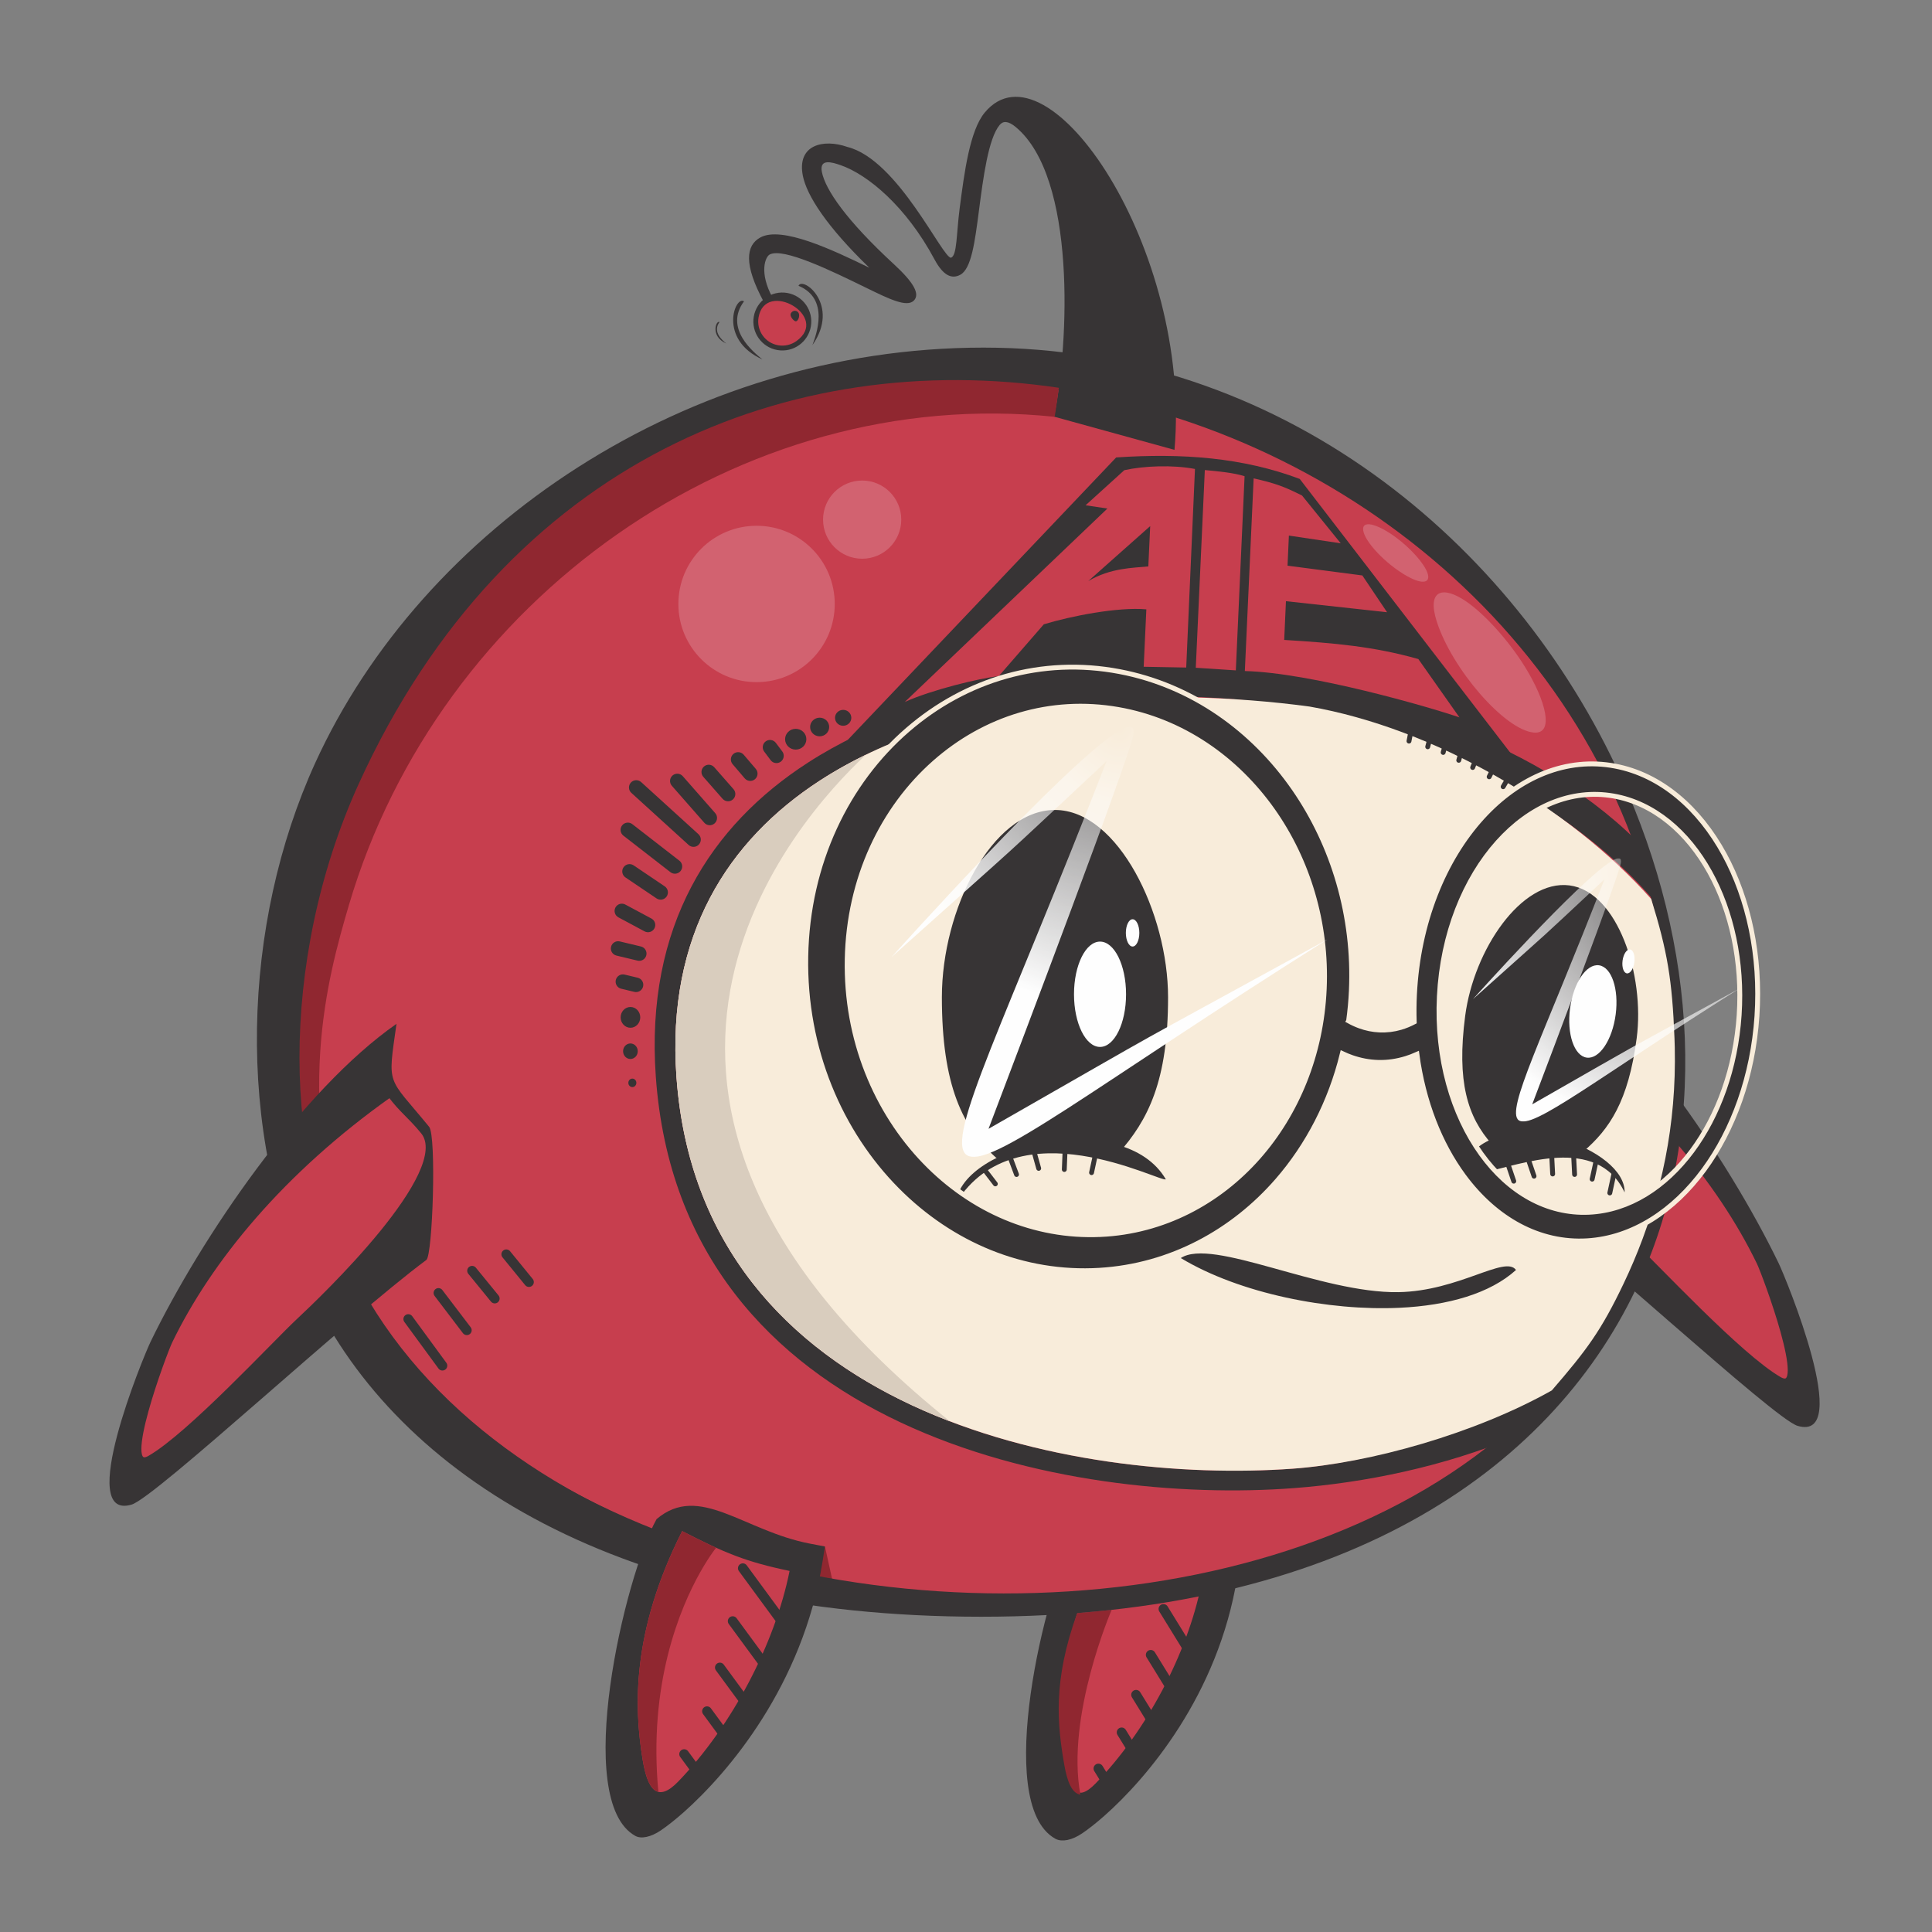 <?xml version="1.0" encoding="UTF-8"?>
<!DOCTYPE svg PUBLIC "-//W3C//DTD SVG 1.1//EN" "http://www.w3.org/Graphics/SVG/1.1/DTD/svg11.dtd">
<!-- Creator: CorelDRAW 2021 (64-Bit) -->
<svg xmlns="http://www.w3.org/2000/svg" xml:space="preserve" width="2.756in" height="2.756in" version="1.1" style="shape-rendering:geometricPrecision; text-rendering:geometricPrecision; image-rendering:optimizeQuality; fill-rule:evenodd; clip-rule:evenodd"
viewBox="0 0 2755.91 2755.91"
 xmlns:xlink="http://www.w3.org/1999/xlink"
 xmlns:xodm="http://www.corel.com/coreldraw/odm/2003">
 <rect x="0" y="0" width="2755.91" height="2755.91" fill="#808080" stroke="none"/>
 <defs>
  <style type="text/css">
   <![CDATA[
    .str2 {stroke:#373435;stroke-width:6.94;stroke-miterlimit:2.613}
    .str0 {stroke:#373435;stroke-width:6.94;stroke-miterlimit:2.613}
    .str4 {stroke:#F8ECDA;stroke-width:6.94;stroke-miterlimit:2.613}
    .str1 {stroke:#373435;stroke-width:13.89;stroke-linecap:round;stroke-linejoin:round;stroke-miterlimit:2.613}
    .str3 {stroke:#373435;stroke-width:6.94;stroke-linecap:round;stroke-linejoin:round;stroke-miterlimit:2.613}
    .fil0 {fill:none}
    .fil4 {fill:none;fill-rule:nonzero}
    .fil11 {fill:#FEFEFE}
    .fil5 {fill:#373435}
    .fil3 {fill:#902730}
    .fil1 {fill:#C73E4E}
    .fil10 {fill:#D26270}
    .fil9 {fill:#D9CDBE}
    .fil8 {fill:#F8ECDA}
    .fil2 {fill:#373435;fill-rule:nonzero}
    .fil7 {fill:#373435;fill-rule:nonzero}
    .fil6 {fill:#C73E4E;fill-rule:nonzero}
   ]]>
  </style>
     <clipPath id="id0">
      <path d="M2315.78 1831.46c-383.37,802.02 -2354.21,493.69 -1803.91,-713.73 459.99,-1009.3 1840.42,-565.26 1876.71,363.36 4.85,124.12 -20.34,240.63 -72.8,350.37z"/>
     </clipPath>
     <clipPath id="id1" style="clip-rule:nonzero">
      <path d="M2315.78 1831.46c52.46,-109.75 77.65,-226.25 72.8,-350.37 -36.29,-928.62 -1394.36,-1367.07 -1854.35,-357.77 -550.3,1207.42 1398.18,1510.16 1781.56,708.14zm17.43 8.07c-123.86,259.11 -419.96,466.67 -933.44,466.67 -513.48,0 -831.59,-200.72 -955.45,-459.84 -110.37,-230.89 -98.64,-529.94 5.22,-757.83 153.09,-335.91 530.12,-592.69 953.43,-592.69 423.3,0 755.98,276.49 909.07,612.4 54.61,119.82 86.38,247.22 91.27,372.32 4.89,125.2 -17.13,248.14 -70.1,358.96z"/>
     </clipPath>
     <mask id="id2">
  <radialGradient id="id3" gradientUnits="userSpaceOnUse" cx="1596.74" cy="1039.39" r="395.79" fx="1596.74" fy="1039.39">
   <stop offset="0" style="stop-opacity:0; stop-color:white"/>
   <stop offset="0.278" style="stop-opacity:0.502; stop-color:white"/>
   <stop offset="1" style="stop-opacity:1; stop-color:white"/>
  </radialGradient>
      <rect style="fill:url(#id3)" x="1271.7" y="1036.69" width="621.52" height="613.58"/>
     </mask>
     <mask id="id4">
  <radialGradient id="id5" gradientUnits="userSpaceOnUse" cx="2425.98" cy="1227" r="395.79" fx="2425.98" fy="1227">
   <stop offset="0" style="stop-opacity:0; stop-color:white"/>
   <stop offset="0.431" style="stop-opacity:0.502; stop-color:white"/>
   <stop offset="1" style="stop-opacity:1; stop-color:white"/>
  </radialGradient>
      <rect style="fill:url(#id5)" x="2100.94" y="1224.3" width="380.38" height="375.52"/>
     </mask>
 </defs>
 <g id="Layer_x0020_1">
  <rect class="fil0" x="-2.05" y="2.05" width="2755.91" height="2755.91"/>
  <g id="_1898837580496">
   <g>
    <g>
     <path class="fil1" d="M1509.05 2529.69c-11.63,-71.37 -26.08,-144.37 42.84,-279.74 52.27,27.02 168.18,-30.04 184.54,-26.59 -19.91,97.69 -89.2,265.75 -179.36,335.44 -32.1,24.81 -41.48,11.04 -48.02,-29.11z"/>
     <path class="fil2 str0" d="M1571.62 2207.61c-68.92,135.37 -65.94,238.29 -54.3,309.67 6.55,40.16 19.77,58.24 48.02,29.11 73.62,-75.89 131.55,-186.77 151.46,-284.46 -29.8,-6.3 -51.64,-12.44 -73.51,-20.81 -22.09,-8.46 -43.15,-18.76 -71.67,-33.5zm-34.61 -16.31c58.02,-49.07 117.5,16.39 207.89,33.84l19.83 3.83 -3.24 19.98c-27.21,168.09 -128.99,286.02 -188.45,338.62 -12.24,10.82 -23.01,19.12 -31.11,24.62 -14.23,9.66 -27.2,11.89 -34.88,7.65 -85.59,-47.56 -13.5,-351.11 29.96,-428.54z"/>
    </g>
    <path class="fil3" d="M1541.15 2560.02c-20.93,-112.01 44.56,-263.63 44.56,-263.63 -15.41,1.45 -33.24,3.52 -49.11,4.61 -35.14,97.16 -28.28,158.96 -18.58,215.74 4.28,25.06 11.28,41.52 23.13,43.28z"/>
    <line class="fil0 str1" x1="1705.26" y1="2369.22" x2="1659.6" y2= "2295.09" />
    <line class="fil0 str1" x1="1682.73" y1="2427.54" x2="1641.46" y2= "2360.55" />
    <line class="fil0 str1" x1="1653.81" y1="2471.48" x2="1620.57" y2= "2417.53" />
    <line class="fil0 str1" x1="1624.4" y1="2510.87" x2="1599.94" y2= "2471.16" />
    <line class="fil0 str1" x1="1583.35" y1="2549.52" x2="1566.84" y2= "2522.72" />
   </g>
   <g>
    <path class="fil2" d="M2195.63 1449.42c153.75,108.88 257.34,235.33 313.63,351.57 8.04,16.6 73.4,191.79 29.04,166.4 -56.73,-32.46 -178.05,-163.64 -212.47,-195.74 -34.09,-31.79 -223.8,-212.89 -177.48,-269.56 18.8,-23.04 30.06,-29.69 47.28,-52.67zm341.32 352.04c-72.22,-149.11 -215.62,-359.17 -350.72,-453.35 12.88,91.26 13.6,73.28 -46.56,146.89 -10.56,12.91 -5.09,183.21 3.97,189.92 111.56,82.72 386.71,338.98 420.5,348.98 80.09,23.77 -16.63,-210.63 -27.19,-232.45z"/>
    <path class="fil1 str2" d="M2509.26 1800.99c-56.29,-116.24 -159.88,-242.69 -313.63,-351.57 -17.22,22.98 -28.48,29.64 -47.28,52.67 -46.32,56.67 143.39,237.77 177.48,269.56 34.42,32.1 155.74,163.28 212.47,195.74 44.36,25.39 -21,-149.8 -29.04,-166.4z"/>
   </g>
   <g>
    <path class="fil1" d="M2315.78 1831.46c-383.37,802.02 -2354.21,493.69 -1803.91,-713.73 459.99,-1009.3 1840.42,-565.26 1876.71,363.36 4.85,124.12 -20.34,240.63 -72.8,350.37z"/>
    <g style="clip-path:url(#id0)">
     <g>
      <polygon id="_1" class="fil3" points="1176.74,2205.98 1187.66,2255.5 1160.42,2250.51 "/>
     </g>
    </g>
    <path class="fil0 str2" d="M2315.78 1831.46c-383.37,802.02 -2354.21,493.69 -1803.91,-713.73 459.99,-1009.3 1840.42,-565.26 1876.71,363.36 4.85,124.12 -20.34,240.63 -72.8,350.37z"/>
    <path class="fil2" d="M2315.78 1831.46c52.46,-109.75 77.65,-226.25 72.8,-350.37 -36.29,-928.62 -1394.36,-1367.07 -1854.35,-357.77 -550.3,1207.42 1398.18,1510.16 1781.56,708.14zm17.43 8.07c-123.86,259.11 -419.96,466.67 -933.44,466.67 -513.48,0 -831.59,-200.72 -955.45,-459.84 -110.37,-230.89 -98.64,-529.94 5.22,-757.83 153.09,-335.91 530.12,-592.69 953.43,-592.69 423.3,0 755.98,276.49 909.07,612.4 54.61,119.82 86.38,247.22 91.27,372.32 4.89,125.2 -17.13,248.14 -70.1,358.96z"/>
    <g style="clip-path:url(#id1)">
     <g>
      <polygon id="_1_0" class="fil3" points="1176.74,2205.98 1187.66,2255.5 1160.42,2250.51 "/>
     </g>
    </g>
    <path class="fil4" d="M2315.78 1831.46c52.46,-109.75 77.65,-226.25 72.8,-350.37 -36.29,-928.62 -1394.36,-1367.07 -1854.35,-357.77 -550.3,1207.42 1398.18,1510.16 1781.56,708.14zm17.43 8.07c-123.86,259.11 -419.96,466.67 -933.44,466.67 -513.48,0 -831.59,-200.72 -955.45,-459.84 -110.37,-230.89 -98.64,-529.94 5.22,-757.83 153.09,-335.91 530.12,-592.69 953.43,-592.69 423.3,0 755.98,276.49 909.07,612.4 54.61,119.82 86.38,247.22 91.27,372.32 4.89,125.2 -17.13,248.14 -70.1,358.96z"/>
   </g>
   <path class="fil5" d="M1196.24 1069.14c361.39,-131.96 716.9,-96.48 970.82,21.08l-313.02 -407.03c-81.21,-30.62 -167.92,-37 -261.85,-30.67l-395.95 416.63z"/>
   <path class="fil6" d="M1775.72 957.21l12.55 -274.83c31.74,7.19 43.7,11.82 69.03,24.46l55.19 68.17 -73.95 -11.02 -1.93 42.92 106.71 13.95 35.27 52.46 -144.25 -15.76 -2.48 55.27c71,4.37 127.26,9.18 191.32,27.26l58.65 83.23c-44.42,-15.24 -212.57,-63.81 -306.12,-66.11zm-83.63 -5l-60.67 -1.11 3.79 -81.89c-40.87,-3.66 -107.88,9.67 -146.23,21.32l-64.36 74.03c-27.05,2.67 -96.48,19.74 -133.93,36.74l288.98 -275.9 -31.12 -4.64 55.2 -50.05c27.59,-6.15 69.2,-7.87 100.82,-1.74l-12.48 283.24zm-54.05 -144.24l2.66 -57.51 -88.38 78.46c31.64,-18.94 64.13,-18.8 85.72,-20.94zm67.69 144.56l12.89 -282.01c21.15,1.99 40.88,3.85 56.72,8.77l-12.48 276.98 -57.13 -3.74z"/>
   <g>
    <path class="fil2" d="M1675.35 641.71c24.94,-285.86 -180.71,-589.49 -270.67,-481.15 -21.35,25.71 -29.11,85.43 -35.76,136.54 -4.8,36.91 -3.58,66.93 -12.2,70.47 -11.45,2.58 -75.53,-139.88 -147.8,-157.89 -34.62,-12.19 -72.61,-3.05 -63.65,41.3 5.58,27.61 33.28,71.53 94.77,130.93 -53.17,-25.93 -124.98,-59.64 -155.33,-43.24 -20.93,11.32 -24.02,38.69 4.93,92.24l12.2 -6.6c-19.34,-35.76 -10.19,-57.86 -3.96,-61.23 19.28,-10.42 88.86,23.59 137.3,47.26 33.46,16.36 58.87,28.78 68.69,18.12 8.1,-8.91 0.63,-24.5 -28.78,-51.59 -68.17,-62.82 -97.61,-106.31 -102.68,-131.33 -4.04,-20 14.67,-14.15 27.35,-9.69 37.6,13.25 92.41,57.85 133.32,134.28 12.19,22.77 24.32,28.47 36.7,21.84 15.84,-8.48 20.81,-46.78 26.59,-91.22 6.17,-47.5 13.38,-103 29.59,-122.52 4.83,-5.81 12.06,-6.05 22.97,3.01 86.43,71.79 76.1,307.15 54.61,413.1l171.81 47.38z"/>
    <circle class="fil1" transform="matrix(-2.549 -0.44 -0.44 2.549 1115.95 458.608)" r="14.64"/>
    <path class="fil2" d="M1123 417.9c-11.25,-1.95 -22.22,0.85 -30.86,6.94 -8.64,6.09 -14.96,15.49 -16.9,26.73 -1.95,11.25 0.85,22.23 6.94,30.86 6.11,8.64 15.5,14.96 26.74,16.9 11.24,1.95 22.22,-0.85 30.85,-6.94 8.63,-6.11 14.96,-15.5 16.9,-26.73 1.94,-11.25 -0.86,-22.22 -6.94,-30.85 -6.09,-8.63 -15.49,-14.96 -26.72,-16.9zm12.78 68.82c-7.2,5.07 -16.34,7.41 -25.69,5.79 -9.35,-1.61 -17.18,-6.88 -22.25,-14.06 -5.07,-7.2 -7.41,-16.33 -5.8,-25.68 9.52,-55.09 103.26,-1 53.73,33.96z"/>
    <path class="fil2" d="M1087.59 512.73c-12.47,-10.16 -55.07,-44.07 -26.3,-82.88 -12.58,-8.87 -37.39,54.29 26.3,82.88z"/>
    <path class="fil2" d="M1036.04 490.06c-4.61,-3.76 -20.35,-16.28 -9.72,-30.62 -4.65,-3.28 -13.81,20.06 9.72,30.62z"/>
    <path class="fil2" d="M1158.87 492.31c5.51,-15.11 24.74,-66.05 -19.84,-84.66 6.26,-14.06 59.91,27.49 19.84,84.66z"/>
    <path class="fil5" d="M1134.33 458.17c-3.25,-1.27 -7.72,-7.33 -6.41,-10.66 1.31,-3.33 5,-5 8.24,-3.73 7.35,2.88 2.56,16.11 -1.83,14.39z"/>
   </g>
   <path class="fil7" d="M2364.77 1291.13c-139.71,-167.56 -395.86,-277.04 -605.91,-293.83 -176.86,-14.14 -417.61,4.34 -589.83,116.48 -130.13,84.75 -218.57,219.88 -204.09,422.31 34.5,482.07 569.29,581.31 879.02,558.93 118.38,-8.55 331.51,-65.29 436.4,-177.48l-118.75 131.91c-102.29,42.69 -214.79,65.6 -315.49,73.26 -319.89,24.35 -874.39,-78.81 -910.62,-586.77 -15.37,-215.46 78.7,-358.73 216.86,-447.99 177.53,-114.69 422.9,-136.4 603.37,-121.3 206.65,17.3 446.63,91.87 592.58,246.64 1.03,7.57 11.69,61.53 16.45,77.84z"/>
   <path class="fil8" d="M2355.37 1282.38c-116.76,-131.81 -310.47,-243.65 -487.46,-274.53 -54.04,-7.29 -110.09,-11.61 -167.34,-13.04 -68.98,-1.72 -139.72,0.74 -210.87,7.24 -112.87,16.29 -226.8,50.61 -320.66,111.73 -130.13,84.75 -218.57,219.88 -204.09,422.31 34.5,482.07 569.29,581.31 879.02,558.93 110.89,-8.01 260.35,-50.12 369.65,-111.68 50.16,-58.08 70.3,-85.19 102.17,-151.89 10.1,-21.13 19.19,-42.52 27.25,-64.16 4.75,-12.76 9.15,-25.61 13.18,-38.55 15.58,-50.01 25.75,-101.37 30.26,-154.17 2.27,-26.49 3.11,-53.33 2.5,-80.55 -0.09,-4.31 -0.23,-8.63 -0.4,-12.95 -3.25,-83.11 -10.06,-124.06 -33.22,-198.71z"/>
   <g>
    <line class="fil0 str3" x1="2044.4" y1="1035.25" x2="2036.56" y2= "1065.23" />
    <line class="fil0 str3" x1="2066.87" y1="1043.44" x2="2058.61" y2= "1073.31" />
    <line class="fil0 str3" x1="2089.09" y1="1054.67" x2="2080.84" y2= "1084.54" />
    <line class="fil0 str3" x1="2112.25" y1="1066.03" x2="2100.69" y2= "1094.78" />
    <line class="fil0 str3" x1="2137.97" y1="1080.3" x2="2124.22" y2= "1108.06" />
    <line class="fil0 str3" x1="2159.75" y1="1095.43" x2="2144.18" y2= "1122.22" />
    <line class="fil0 str3" x1="2015.82" y1="1026.75" x2="2009.86" y2= "1057.16" />
   </g>
   <line class="fil0 str1" x1="631.08" y1="1948.04" x2="582.39" y2= "1881.57" />
   <line class="fil0 str1" x1="665.89" y1="1897.52" x2="625.44" y2= "1844.36" />
   <line class="fil0 str1" x1="705.74" y1="1852.3" x2="673.42" y2= "1812.68" />
   <path class="fil9" d="M1355.09 2027.5c-578.19,-462.31 -217.77,-859.76 -120.07,-950.76 -22.86,11.02 -44.94,23.33 -65.99,37.04 -130.13,84.75 -218.57,219.88 -204.09,422.31 18.97,265.09 189.22,414.42 390.15,491.41z"/>
   <path class="fil3" d="M497.9 1290.45c128.15,-434.59 556.96,-742.71 1006.5,-695.88 1.67,-9.27 4.54,-30.73 5.98,-41.41 -380.66,-56.42 -786.94,100.35 -998.51,564.57 -116.4,255.39 -106.24,556.54 -9.49,694.23 -84.56,-239.23 -35.63,-415.88 -4.49,-521.51z"/>
   <g>
    <g>
     <path class="fil1" d="M970.73 2184.06c33.83,15.45 58.81,26.25 85,35.1 25.93,8.76 51.82,15.17 87.13,21.71 -23.24,103.05 -87.33,239.76 -174.24,320 -33.35,30.79 -53.21,-7.86 -61.11,-50.17 -14.04,-75.21 -17.92,-183.71 63.23,-326.64z"/>
     <path class="fil2" d="M973.09 2184.06c-72.24,142.93 -68.78,251.43 -56.29,326.64 7.03,42.31 21.03,61.33 50.72,30.54 77.38,-80.24 138.1,-197.31 158.79,-300.37 -31.43,-6.55 -54.48,-12.95 -77.56,-21.71 -23.31,-8.85 -45.54,-19.65 -75.66,-35.1zm-36.54 -17.08c61.02,-51.92 123.93,16.91 219.28,35.03l20.92 3.97 -3.35 21.08c-28.17,177.29 -135.09,301.93 -197.62,357.57 -12.87,11.45 -24.2,20.23 -32.72,26.06 -14.98,10.23 -28.64,12.63 -36.75,8.17 -90.38,-49.87 -15.33,-370.12 30.25,-451.88z"/>
    </g>
    <path class="fil3" d="M939.15 2556.05c-14.55,-153.87 30.6,-261.69 59.72,-313.41 7.33,-13.01 13.63,-22.48 17.72,-28.23 3.12,-4.39 4.94,-6.61 4.94,-6.61 -9.24,-4.18 -18.85,-8.81 -29.34,-14.05 -6.21,-2.76 -12.26,-6.57 -19.11,-9.69 -2.14,4.25 -4.65,9.34 -6.66,13.53 -5.12,10.67 -9.81,21.14 -14.11,31.41 -50.62,120.95 -46.66,214.57 -35.51,281.69 4.26,25.61 11.06,42.68 22.35,45.35z"/>
    <line class="fil0 str1" x1="1117.89" y1="2316.39" x2="1059.61" y2= "2237" />
    <line class="fil0 str1" x1="1097.84" y1="2384.2" x2="1045.16" y2= "2312.46" />
    <line class="fil0 str1" x1="1069.26" y1="2436.41" x2="1026.84" y2= "2378.63" />
    <line class="fil0 str1" x1="1039.72" y1="2483.51" x2="1008.5" y2= "2440.98" />
    <line class="fil0 str1" x1="996.98" y1="2530.85" x2="975.91" y2= "2502.15" />
   </g>
   <g>
    <path class="fil2" d="M1045.04 1090.06c-3.73,-4.36 -3.22,-10.92 1.14,-14.65 4.36,-3.73 10.92,-3.22 14.65,1.14l17.29 20.26c3.73,4.36 3.22,10.92 -1.14,14.65 -4.36,3.73 -10.92,3.22 -14.65,-1.14l-17.29 -20.26z"/>
    <path class="fil2" d="M1003.19 1108.07c-3.77,-4.31 -3.33,-10.88 0.98,-14.65 4.31,-3.77 10.88,-3.33 14.65,0.98l27.54 31.37c3.77,4.31 3.33,10.88 -0.98,14.65 -4.31,3.77 -10.88,3.33 -14.65,-0.98l-27.54 -31.37z"/>
    <path class="fil2" d="M958.34 1120.87c-3.77,-4.31 -3.33,-10.88 0.98,-14.65 4.31,-3.77 10.88,-3.33 14.65,0.98l46.29 52.73c3.77,4.31 3.33,10.88 -0.98,14.65 -4.31,3.77 -10.88,3.33 -14.65,-0.98l-46.29 -52.73z"/>
    <path class="fil2" d="M900.59 1131c-4.24,-3.86 -4.55,-10.44 -0.69,-14.69 3.86,-4.24 10.44,-4.55 14.69,-0.69l81.71 74.3c4.24,3.86 4.55,10.44 0.69,14.69 -3.86,4.24 -10.44,4.55 -14.69,0.69l-81.71 -74.3z"/>
    <path class="fil2" d="M889.24 1192.02c-4.54,-3.5 -5.38,-10.03 -1.87,-14.57 3.5,-4.54 10.03,-5.38 14.57,-1.87l67.15 52.13c4.54,3.5 5.38,10.03 1.87,14.57 -3.5,4.54 -10.03,5.38 -14.57,1.87l-67.15 -52.13z"/>
    <path class="fil2" d="M892.21 1251.65c-4.76,-3.21 -6.02,-9.68 -2.81,-14.44 3.21,-4.76 9.68,-6.02 14.44,-2.81l44.34 29.91c4.76,3.21 6.02,9.68 2.81,14.44 -3.21,4.76 -9.68,6.02 -14.44,2.81l-44.34 -29.91z"/>
    <path class="fil2" d="M1090.09 1072.11c-3.44,-4.58 -2.5,-11.09 2.08,-14.53 4.58,-3.44 11.09,-2.5 14.53,2.08l9.2 12.25c3.44,4.58 2.5,11.09 -2.08,14.53 -4.58,3.44 -11.09,2.5 -14.53,-2.08l-9.2 -12.25z"/>
    <path class="fil2" d="M882.17 1308.58c-5.06,-2.69 -6.97,-8.98 -4.28,-14.04 2.69,-5.06 8.98,-6.97 14.04,-4.28l37.28 19.99c5.06,2.69 6.97,8.98 4.28,14.04 -2.69,5.06 -8.98,6.97 -14.04,4.28l-37.28 -19.99z"/>
    <path class="fil2" d="M879.33 1363.08c-5.57,-1.32 -9.01,-6.92 -7.69,-12.49 1.32,-5.57 6.92,-9.01 12.49,-7.69l30.13 7.22c5.57,1.32 9.01,6.92 7.69,12.49 -1.32,5.57 -6.92,9.01 -12.49,7.69l-30.13 -7.22z"/>
    <path class="fil2" d="M886.12 1410.37c-5.57,-1.32 -9.01,-6.92 -7.69,-12.49 1.32,-5.57 6.92,-9.01 12.49,-7.69l18.75 4.5c5.57,1.32 9.01,6.92 7.69,12.49 -1.32,5.57 -6.92,9.01 -12.49,7.69l-18.75 -4.5z"/>
    <ellipse class="fil5" cx="1135.07" cy="1054.45" rx="15.17" ry="14.82"/>
    <ellipse class="fil5" cx="1169.2" cy="1037.03" rx="13.6" ry="13.29"/>
    <ellipse class="fil5" cx="1202.74" cy="1023.93" rx="11.62" ry="11.35"/>
    <ellipse class="fil5" cx="899.31" cy="1451.23" rx="13.99" ry="14.82"/>
    <ellipse class="fil5" cx="899.26" cy="1499.52" rx="10.46" ry="11.08"/>
    <ellipse class="fil5" cx="902.03" cy="1544.64" rx="5.72" ry="6.06"/>
   </g>
   <circle class="fil10" cx="1079.2" cy="861.51" r="111.53"/>
   <circle class="fil10" cx="1229.84" cy="741.23" r="55.77"/>
   <line class="fil0 str1" x1="754.53" y1="1828.81" x2="722.2" y2= "1789.19" />
   <g>
    <path class="fil7" d="M1994.76 1843.19c86.17,-1.39 152.28,-53.08 167.75,-31.63 -36.81,33.35 -96.48,50.74 -166.5,53.96 -100.43,4.63 -227.15,-20.11 -311.66,-70.95 44.86,-29.68 199.3,50.41 310.41,48.62z"/>
    <path class="fil2" d="M1662.98 1682.23c-7.24,5.04 -211.88,-106.15 -299.51,33.9 8.72,-84.89 240.05,-135.81 299.51,-33.9z"/>
    <path class="fil2" d="M2097.73 1647.08c1.2,1.06 4.57,27.98 20.61,24.77 49.85,-9.99 159.83,-53.98 199.11,29.05 1.57,-62.17 -165.78,-121.61 -219.72,-53.82z"/>
    <path class="fil5 str2" d="M1592.38 1643.44c42.23,-47.32 70.33,-102.43 70.33,-220.91 0,-118.47 -70.68,-263.68 -157.85,-263.68 -87.18,0 -157.85,139.68 -157.85,263.68 0,124 28.82,185.81 79.86,229.49 30.79,-17.87 126.55,-20.87 165.51,-8.59z"/>
    <path class="fil5 str2" d="M2256.35 1640c36.48,-31.45 63.11,-70.17 74.85,-159.37 11.74,-89.21 -27.1,-205.55 -92.74,-214.19 -65.64,-8.64 -132.7,89.54 -144.98,182.91 -12.28,93.37 3.3,142.77 37.4,180.72 24.96,-10.41 97.36,-3.18 125.48,9.93z"/>
    <ellipse class="fil11" cx="1569.14" cy="1418.28" rx="37.13" ry="75.13"/>
    <ellipse class="fil11" cx="1615.59" cy="1330.72" rx="9.62" ry="19.46"/>
    <ellipse class="fil11" transform="matrix(2.267 0.298 -0.298 2.267 2272.14 1442.8)" rx="14.36" ry="29.05"/>
    <ellipse class="fil11" transform="matrix(0.587 0.077 -0.077 0.587 2322.94 1371.43)" rx="14.36" ry="29.05"/>
    <line class="fil0 str3" x1="1419.81" y1="1688.76" x2="1403.57" y2= "1667.59" />
    <line class="fil0 str3" x1="1450.04" y1="1675.36" x2="1440.69" y2= "1650.37" />
    <path class="fil2 str4" d="M1569.97 1760.99c89.72,-4.09 168.52,-46.48 224.87,-110.33 54.76,-62.05 89.95,-146.17 94.13,-239.88 4.21,-94.35 -23.63,-184.15 -73.55,-254.8 -51.87,-73.41 -128.88,-127.94 -220.31,-143.91 -96.63,-16.88 -190.2,12.43 -261.87,75.71 -74.12,65.44 -122.41,165.06 -124.74,280.36 -2.3,114.36 41.21,217.31 110.86,289.29 66.7,68.92 155.91,107.87 250.6,103.55zm353.72 -304.74c5.2,2.89 10.52,5.34 15.96,7.31 9.09,3.31 18.49,5.24 28.13,5.67 10.51,0.47 20.7,-0.83 30.48,-3.72 6.43,-1.91 12.79,-4.53 19.07,-7.83 -0.41,-12.78 -0.31,-25.74 0.33,-38.84 5.08,-103.1 42.2,-192.91 96.71,-252.8 52.89,-58.11 120.65,-86.37 189.61,-73.22 65.59,12.5 119.93,60.3 155.64,125.91 34.49,63.37 52.34,144.69 46.59,230.7 -5.72,85.48 -33.9,162.49 -75.71,219.38 -42.92,58.39 -101.39,97.19 -166.39,101.12 -68.25,4.13 -130.96,-30.79 -176.46,-92.58 -33.63,-45.67 -57.41,-105.47 -66.5,-173.4 -5.06,2.27 -10.19,4.22 -15.41,5.85 -13.15,4.09 -26.58,6.06 -40.15,5.65 -12.61,-0.37 -25.04,-2.75 -37.21,-6.97 -4.55,-1.59 -9.07,-3.44 -13.56,-5.57 -16.86,69.01 -49.18,131.07 -92.65,181.04 -63.28,72.75 -152.12,121.9 -253.91,128.05 -108.22,6.54 -211.01,-36.46 -288.49,-114.55 -81.44,-82.07 -132.74,-200.68 -130.35,-333.02 2.4,-133.62 58.88,-248.69 145.42,-323.5 83.26,-71.97 191.33,-104.05 302.1,-82.93 103.98,19.82 190.91,83.1 249.07,167.06 55.7,80.39 86.52,181.86 81.63,288.12 -0.67,14.59 -2,28.96 -3.94,43.04zm342.82 273c57.21,-2.61 108.93,-36.17 147.02,-87.41 37.22,-50.07 62.31,-118.2 67.31,-193.98 5.03,-76.19 -11.04,-148.03 -41.85,-203.67 -31.78,-57.39 -79.85,-98.67 -137.52,-108.74 -60.25,-10.52 -119.11,14.94 -164.86,65.98 -46.96,52.38 -78.91,130.35 -83.42,219.65 -4.49,88.73 19.14,168.71 59.79,225.05 39.3,54.46 93.81,85.85 153.52,83.12z"/>
    <line class="fil0 str3" x1="1481.65" y1="1666.62" x2="1474.45" y2= "1640.93" />
    <line class="fil0 str3" x1="1518.19" y1="1668.23" x2="1519.24" y2= "1641.57" />
    <line class="fil0 str3" x1="1557.04" y1="1672.71" x2="1562.67" y2= "1646.63" />
    <line class="fil0 str3" x1="2296.3" y1="1701.7" x2="2301.93" y2= "1675.63" />
    <line class="fil0 str3" x1="2271.13" y1="1682" x2="2276.76" y2= "1655.92" />
    <line class="fil0 str3" x1="2246.09" y1="1675.32" x2="2244.72" y2= "1648.67" />
    <line class="fil0 str3" x1="2214.79" y1="1674.63" x2="2213.42" y2= "1647.98" />
    <line class="fil0 str3" x1="2188.24" y1="1677.76" x2="2179.65" y2= "1652.5" />
    <line class="fil0 str3" x1="2159.32" y1="1684.9" x2="2150.73" y2= "1659.63" />
    <path class="fil11" style="mask:url(#id2)" d="M1271.7 1365.3c0,0 246.67,-275.24 323.08,-321.94l0.94 -2.44 1.53 1c14.36,-8.22 21.91,-7.31 19.33,6.73 -6.19,33.69 -159.81,438.63 -206.49,561.56 300.02,-171.49 149.76,-87.29 483.13,-270 -665.68,418.84 -601.57,485.04 -314.83,-254.34 -178.59,166.58 -89.63,85.11 -306.69,279.43z"/>
    <path class="fil11" style="mask:url(#id4)" d="M2100.94 1425.41c0,0 150.96,-168.45 197.73,-197.03l0.57 -1.5 0.94 0.61c8.79,-5.03 13.41,-4.48 11.83,4.12 -3.79,20.62 -97.81,268.44 -126.37,343.68 183.61,-104.96 91.65,-53.42 295.68,-165.24 -407.4,256.33 -368.17,296.85 -192.68,-155.66 -109.3,101.95 -54.86,52.09 -187.7,171.01z"/>
   </g>
   <g>
    <path class="fil2" d="M556.18 1561.77c-153.75,108.88 -257.34,235.33 -313.63,351.57 -8.04,16.6 -73.4,191.79 -29.04,166.4 56.73,-32.46 178.05,-163.64 212.47,-195.74 34.09,-31.79 223.8,-212.89 177.48,-269.56 -18.8,-23.04 -30.06,-29.69 -47.28,-52.67zm-341.32 352.04c72.22,-149.11 215.62,-359.17 350.72,-453.35 -12.88,91.26 -13.6,73.28 46.56,146.89 10.56,12.91 5.09,183.21 -3.97,189.92 -111.56,82.72 -386.71,338.98 -420.5,348.98 -80.09,23.77 16.63,-210.63 27.19,-232.45z"/>
    <path class="fil1 str2" d="M242.55 1913.34c56.29,-116.24 159.88,-242.69 313.63,-351.57 17.22,22.98 28.48,29.64 47.28,52.67 46.32,56.67 -143.39,237.77 -177.48,269.56 -34.42,32.1 -155.74,163.28 -212.47,195.74 -44.36,25.39 21,-149.8 29.04,-166.4z"/>
   </g>
   <path class="fil10" d="M2091.19 857.76c-32.73,-22.35 -56.23,-16.85 -41.74,28.74 21.3,67.03 96.5,154.52 138.36,158.46 29.77,2.8 17.41,-45.32 -12.31,-93.38 -23.33,-37.71 -57.38,-75.46 -84.3,-93.82zm-100.07 -91.25c-23.55,-17.41 -45.54,-24.76 -46.67,-12.89 -1.33,14.06 26.07,45.48 56.8,64.72 26.57,16.65 40.46,14.22 34.88,-1.34 -4.87,-13.59 -23.93,-34.91 -45.01,-50.5z"/>
  </g>
 </g>
</svg>
